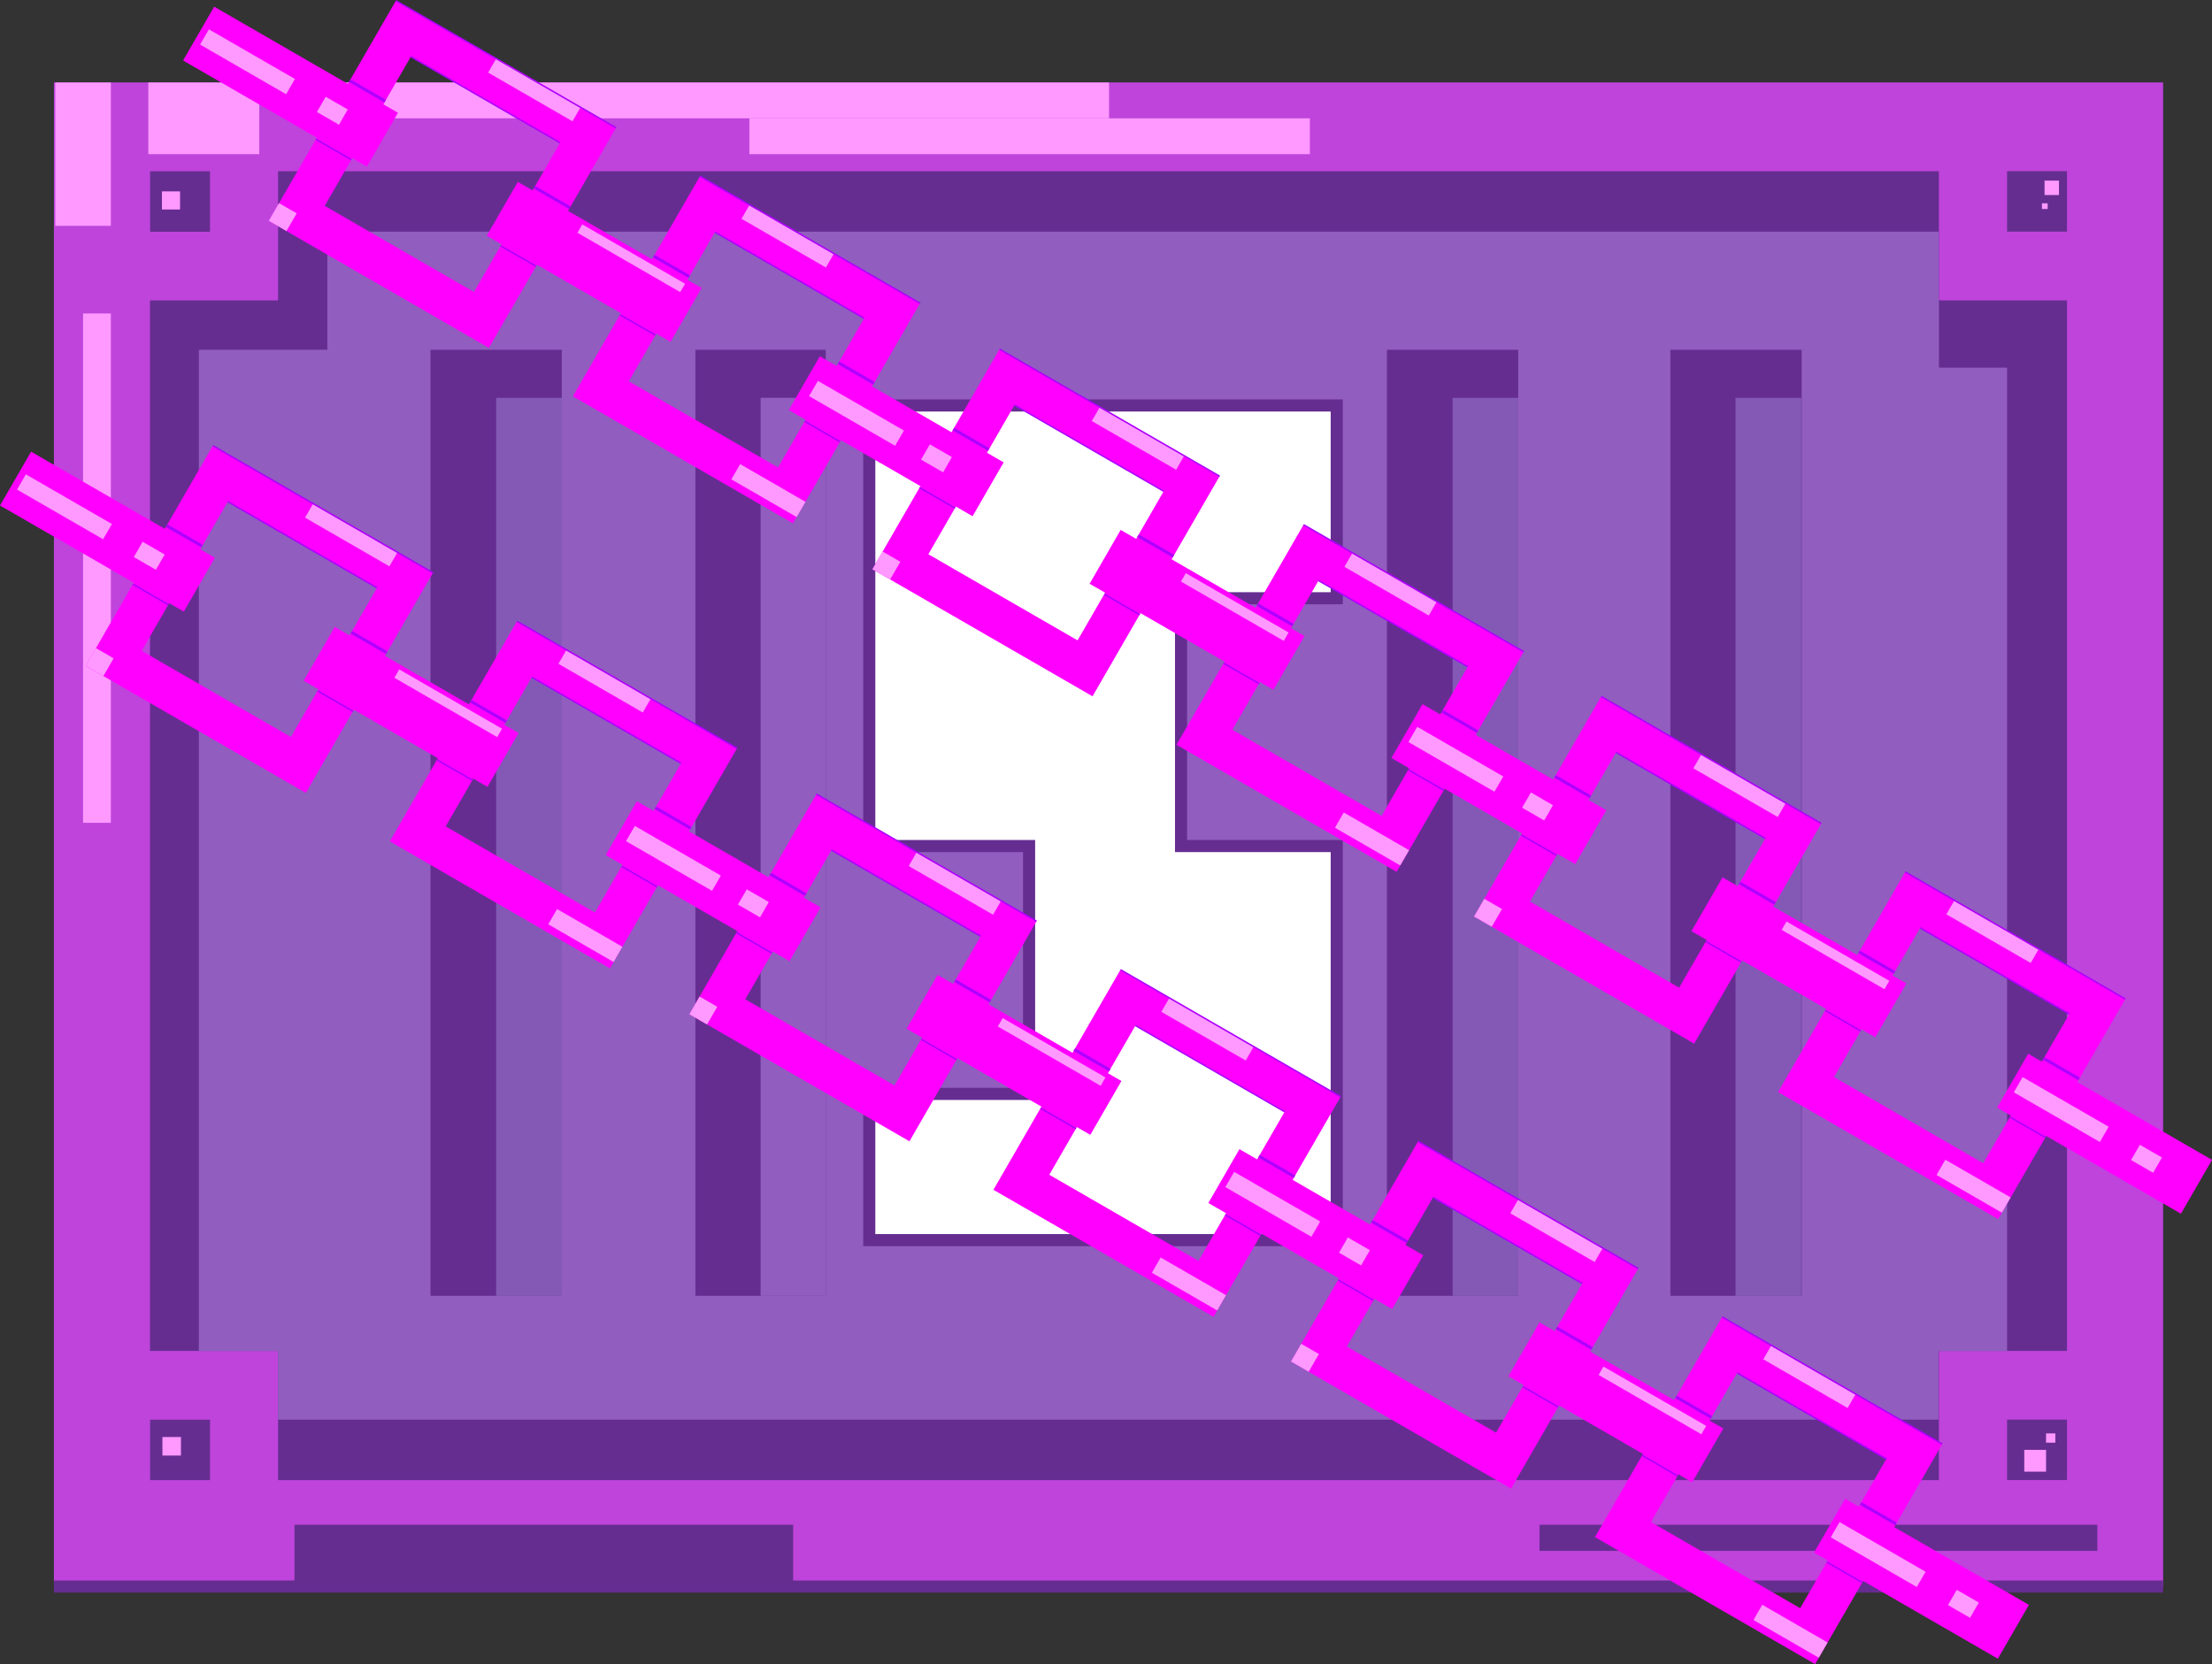 <svg id="Layer_1" xmlns="http://www.w3.org/2000/svg" version="1.1" viewBox="491.36 209.71 365.39 274.95">
	<rect x="491.36" y="209.71" width="365.39" height="274.95" fill="#333333" stroke="none"/>
	<!-- Generator: Adobe Illustrator 29.4.0, SVG Export Plug-In . SVG Version: 2.1.0 Build 152) -->
	<defs>
		<style>
			.st0 {         fill: #66357b;       }        .st1, .st2 {         stroke: #662d91;         stroke-width: 2px;       }        .st1, .st2, .st3, .st4 {         stroke-miterlimit: 10;       }        .st1, .st5 {         fill: #662d91;       }        .st6 {         fill: #bf44db;       }        .st2 {         fill: #fff;       }        .st7 {         fill: #8459b6;       }        .st8 {         fill: #f2f2f2;       }        .st3 {         stroke-width: .25px;       }        .st3, .st4 {         fill: #af00ff;         stroke: #af00ff;       }        .st9 {         fill: #f0f;       }        .st4 {         stroke-width: .5px;       }        .st10 {         fill: #915dbe;       }        .st11 {         fill: #f9f;       }
		</style>
	</defs>
	<g>
		<polygon class="st8" points="712.07 256.95 707.13 256.95 707.13 252.18 712.07 252.18 712.07 253.8 712.07 256.95">
		</polygon>
		<g>
			<rect class="st5" x="500.27" y="223.34" width="348.39" height="248.49">
			</rect>
			<path class="st6" d="M500.27,223.34v248.49h348.39v-248.49h-348.39ZM516.15,238.01h9.9v9.99h-9.9v-9.99ZM526.05,454.25h-9.9v-9.99h9.9v9.99ZM832.8,454.24h-9.9v-9.99h9.9v9.99ZM832.8,432.91h-21.16v21.34h-274.35v-21.34h-21.16v-173.57h21.16v-21.34h274.35v21.34h21.16v173.57ZM832.8,247.98h-9.9v-9.99h9.9v9.99Z">
			</path>
			<rect class="st7" x="573.32" y="275.44" width="10.85" height="148.36">
			</rect>
			<rect class="st10" x="617" y="275.44" width="10.76" height="148.36">
			</rect>
			<path class="st10" d="M822.9,432.91v-162.46h-11.26v-11.13h-.03v-11.34h-266.18v19.52h-2.18s-.03,0-.03,0c0,0,0,0,0,0s0,0,0,0h-.02s-18.99,0-18.99,0v165.42h13.07v11.34h274.39s0,0,0,0h-.1v-11.34h11.33ZM584.16,423.8h-21.69v-156.3h21.69v156.3ZM627.76,423.8h-21.53v-156.3h21.53v156.3ZM742.15,423.8h-21.69v-156.3h21.69v156.3ZM788.97,423.8h-21.69v-156.3h21.69v156.3Z">
			</path>
			<rect class="st7" x="731.31" y="275.44" width="10.85" height="148.36">
			</rect>
			<rect class="st7" x="778.05" y="275.44" width="10.85" height="148.36">
			</rect>
		</g>
		<polygon class="st2" points="686.45 308.55 712.17 308.55 712.17 276.7 634.95 276.7 634.95 349.49 661.35 349.49 661.35 390.44 634.95 390.44 634.95 414.6 712.17 414.6 712.17 349.49 686.45 349.49 686.45 308.55">
		</polygon>
		<rect class="st11" x="500.49" y="223.34" width="9.18" height="23.68">
		</rect>
		<rect class="st11" x="505.08" y="261.5" width="4.59" height="84.15">
		</rect>
		<rect class="st11" x="515.86" y="223.34" width="18.33" height="11.84">
		</rect>
		<line class="st1" x1="500.27" y1="471.83" x2="848.67" y2="471.83">
		</line>
		<rect class="st11" x="542.23" y="223.34" width="132.33" height="5.92">
		</rect>
		<rect class="st11" x="615.15" y="229.26" width="92.58" height="5.92">
		</rect>
		<rect class="st5" x="745.66" y="461.62" width="92.15" height="4.32">
		</rect>
		<rect class="st5" x="540" y="461.62" width="82.38" height="10.21">
		</rect>
		<path class="st0" d="M516.15,247.99">
		</path>
		<rect class="st11" x="829.09" y="239.55" width="2.38" height="2.38">
		</rect>
		<rect class="st11" x="518.11" y="241.33" width="2.99" height="2.99">
		</rect>
		<rect class="st11" x="518.19" y="447.13" width="3.06" height="3.06">
		</rect>
		<rect class="st11" x="825.74" y="449.25" width="3.6" height="3.6">
		</rect>
		<rect class="st11" x="829.34" y="446.53" width="1.53" height="1.53">
		</rect>
		<rect class="st11" x="828.66" y="243.3" width=".94" height=".94">
		</rect>
		<animateTransform attributeName="transform" type="translate" values="0 0; 2 2; -2 -1; 1 -2; -1 1; 0 0" dur="0.2s" repeatCount="indefinite">
		</animateTransform>
	</g>
	<g>
		<path class="st9" d="M821.43,411.13l20.99-36.36-36.36-20.99-20.99,36.36,36.36,20.99ZM808.54,363.01l24.65,14.23-14.23,24.65-24.65-14.23,14.23-24.65Z">
		</path>
		<path class="st9" d="M771.21,382.13l20.99-36.36-36.36-20.99-20.99,36.36,36.36,20.99ZM758.31,334.01l24.65,14.23-14.23,24.65-24.65-14.23,14.23-24.65Z">
		</path>
		<path class="st9" d="M722.06,353.75l20.99-36.36-36.36-20.99-20.99,36.36,36.36,20.99ZM709.16,305.63l24.65,14.23-14.23,24.65-24.65-14.23,14.23-24.65Z">
		</path>
		<path class="st9" d="M671.83,324.75l20.99-36.36-36.36-20.99-20.99,36.36,36.36,20.99ZM658.94,276.63l24.65,14.23-14.23,24.65-24.65-14.23,14.23-24.65Z">
		</path>
		<path class="st9" d="M622.35,296.18l20.99-36.36-36.36-20.99-20.99,36.36,36.36,20.99ZM609.46,248.06l24.65,14.23-14.23,24.65-24.65-14.23,14.23-24.65Z">
		</path>
		<path class="st9" d="M572.12,267.19l20.99-36.36-36.36-20.99-20.99,36.36,36.36,20.99ZM559.23,219.07l24.65,14.23-14.23,24.65-24.65-14.23,14.23-24.65Z">
		</path>
		<rect class="st9" x="770.99" y="362.75" width="35.06" height="10.27" transform="translate(1287.45 1080.73) rotate(-150)">
		</rect>
		<rect class="st9" x="721.42" y="334.13" width="35.06" height="10.27" transform="translate(1209.27 1002.55) rotate(-150)">
		</rect>
		<rect class="st9" x="671.57" y="305.35" width="35.06" height="10.27" transform="translate(1130.63 923.91) rotate(-150)">
		</rect>
		<rect class="st9" x="621.88" y="276.66" width="35.06" height="10.27" transform="translate(1052.25 845.53) rotate(-150)">
		</rect>
		<rect class="st9" x="571.97" y="247.85" width="35.06" height="10.27" transform="translate(973.54 766.82) rotate(-150)">
		</rect>
		<rect class="st9" x="821.48" y="391.9" width="35.06" height="10.27" transform="translate(1367.09 1160.37) rotate(-150)">
		</rect>
		<rect class="st9" x="521.82" y="218.89" width="35.06" height="10.27" transform="translate(894.43 687.71) rotate(-150)">
		</rect>
		<line class="st4" x1="834.8" y1="387.97" x2="828.95" y2="384.59">
		</line>
		<line class="st4" x1="804.3" y1="370.36" x2="798.44" y2="366.98">
		</line>
		<line class="st4" x1="784.58" y1="358.97" x2="778.72" y2="355.59">
		</line>
		<line class="st4" x1="754.07" y1="341.36" x2="748.22" y2="337.98">
		</line>
		<line class="st4" x1="735.43" y1="330.59" x2="729.57" y2="327.21">
		</line>
		<line class="st4" x1="704.92" y1="312.98" x2="699.06" y2="309.6">
		</line>
		<line class="st4" x1="685.2" y1="301.6" x2="679.34" y2="298.22">
		</line>
		<line class="st4" x1="654.69" y1="283.98" x2="648.84" y2="280.6">
		</line>
		<line class="st4" x1="635.72" y1="273.03" x2="629.86" y2="269.65">
		</line>
		<line class="st4" x1="605.21" y1="255.41" x2="599.36" y2="252.03">
		</line>
		<line class="st4" x1="585.49" y1="244.03" x2="579.64" y2="240.65">
		</line>
		<line class="st4" x1="554.99" y1="226.42" x2="549.13" y2="223.04">
		</line>
		<line class="st3" x1="829.22" y1="397.64" x2="823.36" y2="394.26">
		</line>
		<line class="st3" x1="798.71" y1="380.03" x2="792.86" y2="376.65">
		</line>
		<line class="st3" x1="778.99" y1="368.65" x2="773.14" y2="365.27">
		</line>
		<line class="st3" x1="748.49" y1="351.03" x2="742.63" y2="347.65">
		</line>
		<line class="st3" x1="729.84" y1="340.27" x2="723.99" y2="336.89">
		</line>
		<line class="st3" x1="699.33" y1="322.66" x2="693.48" y2="319.28">
		</line>
		<line class="st3" x1="679.62" y1="311.27" x2="673.76" y2="307.89">
		</line>
		<line class="st3" x1="649.11" y1="293.66" x2="643.25" y2="290.28">
		</line>
		<line class="st3" x1="630.13" y1="282.7" x2="624.28" y2="279.32">
		</line>
		<line class="st3" x1="599.63" y1="265.09" x2="593.77" y2="261.71">
		</line>
		<line class="st3" x1="579.91" y1="253.7" x2="574.05" y2="250.32">
		</line>
		<line class="st3" x1="549.4" y1="236.09" x2="543.54" y2="232.71">
		</line>
		<rect class="st11" x="811.15" y="404.25" width="12.46" height="2.91" transform="translate(1322.39 1165.73) rotate(-150)">
		</rect>
		<rect class="st11" x="711.77" y="346.87" width="12.46" height="2.91" transform="translate(1165.64 1008.98) rotate(-150)">
		</rect>
		<rect class="st11" x="612.06" y="289.3" width="12.46" height="2.91" transform="translate(1008.37 851.71) rotate(-150)">
		</rect>
		<rect class="st11" x="823.63" y="391.58" width="16.41" height="2.91" transform="translate(1355.72 1149.32) rotate(-150)">
		</rect>
		<rect class="st11" x="723.63" y="333.71" width="16.41" height="2.91" transform="translate(1198.05 991.33) rotate(-150)">
		</rect>
		<rect class="st11" x="624.64" y="276.55" width="16.41" height="2.91" transform="translate(1041.9 835.18) rotate(-150)">
		</rect>
		<rect class="st11" x="524.04" y="218.47" width="16.41" height="2.91" transform="translate(883.22 676.5) rotate(-150)">
		</rect>
		<rect class="st11" x="843.82" y="399.71" width="4.21" height="2.91" transform="translate(1377.94 1171.54) rotate(-150)">
		</rect>
		<rect class="st11" x="743.24" y="341.5" width="4.21" height="2.91" transform="translate(1219.35 1012.63) rotate(-150)">
		</rect>
		<rect class="st11" x="643.94" y="283.99" width="4.21" height="2.91" transform="translate(1062.82 855.66) rotate(-150)">
		</rect>
		<rect class="st11" x="544.15" y="226.56" width="4.21" height="2.91" transform="translate(905.32 698.6) rotate(-150)">
		</rect>
		<rect class="st11" x="812.45" y="362.31" width="16.09" height="2.66" transform="translate(1349.25 1088.81) rotate(-150)">
		</rect>
		<rect class="st11" x="770.67" y="338.18" width="16.09" height="2.66" transform="translate(1283.34 1022.9) rotate(-150)">
		</rect>
		<rect class="st11" x="713.03" y="304.91" width="16.09" height="2.66" transform="translate(1192.42 931.98) rotate(-150)">
		</rect>
		<rect class="st11" x="671.29" y="280.81" width="16.09" height="2.66" transform="translate(1126.59 866.15) rotate(-150)">
		</rect>
		<rect class="st11" x="613.44" y="247.41" width="16.09" height="2.66" transform="translate(1035.33 774.89) rotate(-150)">
		</rect>
		<rect class="st11" x="571.58" y="223.24" width="16.09" height="2.66" transform="translate(969.31 708.87) rotate(-150)">
		</rect>
		<rect class="st11" x="784.74" y="366.76" width="19.61" height="1.6" transform="translate(1298.87 1083.14) rotate(-150)">
		</rect>
		<rect class="st11" x="685.52" y="309.19" width="19.61" height="1.6" transform="translate(1142.5 926.12) rotate(-150)">
		</rect>
		<rect class="st11" x="585.84" y="251.58" width="19.61" height="1.6" transform="translate(985.29 768.77) rotate(-150)">
		</rect>
		<rect class="st11" x="735.46" y="358.83" width="3.38" height="3.38" transform="translate(1195.29 1041.31) rotate(-150)">
		</rect>
		<rect class="st11" x="636.09" y="301.45" width="3.38" height="3.38" transform="translate(1038.54 884.56) rotate(-150)">
		</rect>
		<rect class="st11" x="536.38" y="243.88" width="3.38" height="3.38" transform="translate(881.26 727.28) rotate(-150)">
		</rect>
		<line class="st3" x1="842.43" y1="374.76" x2="806.07" y2="353.77">
		</line>
		<line class="st3" x1="792.2" y1="345.77" x2="755.84" y2="324.77">
		</line>
		<line class="st3" x1="743.05" y1="317.39" x2="706.69" y2="296.4">
		</line>
		<line class="st3" x1="692.83" y1="288.39" x2="656.46" y2="267.4">
		</line>
		<line class="st3" x1="643.34" y1="259.82" x2="606.98" y2="238.83">
		</line>
		<line class="st3" x1="593.12" y1="230.82" x2="556.75" y2="209.83">
		</line>
		<line class="st3" x1="833.19" y1="377.24" x2="808.54" y2="363.01">
		</line>
		<line class="st3" x1="782.97" y1="348.24" x2="758.31" y2="334.01">
		</line>
		<line class="st3" x1="733.82" y1="319.86" x2="709.16" y2="305.63">
		</line>
		<line class="st3" x1="683.59" y1="290.87" x2="658.94" y2="276.63">
		</line>
		<line class="st3" x1="634.11" y1="262.3" x2="609.46" y2="248.06">
		</line>
		<line class="st3" x1="583.88" y1="233.3" x2="559.23" y2="219.07">
		</line>
		<animateTransform attributeName="transform" from="0 0" to="100 0" begin="0s" dur="2s" repeatCount="indefinite">
		</animateTransform>
		<animate attributeName="opacity" from="1" to="0" begin="2s" dur="2s" repeatCount="indefinite">
		</animate>
	</g>
	<g>
		<path class="st9" d="M791.19,484.65l20.99-36.36-36.36-20.99-20.99,36.36,36.36,20.99ZM778.3,436.53l24.65,14.23-14.23,24.65-24.65-14.23,14.23-24.65Z">
		</path>
		<path class="st9" d="M740.97,455.65l20.99-36.36-36.36-20.99-20.99,36.36,36.36,20.99ZM728.07,407.53l24.65,14.23-14.23,24.65-24.65-14.23,14.23-24.65Z">
		</path>
		<path class="st9" d="M691.82,427.27l20.99-36.36-36.36-20.99-20.99,36.36,36.36,20.99ZM678.92,379.15l24.65,14.23-14.23,24.65-24.65-14.23,14.23-24.65Z">
		</path>
		<path class="st9" d="M641.59,398.27l20.99-36.36-36.36-20.99-20.99,36.36,36.36,20.99ZM628.7,350.16l24.65,14.23-14.23,24.65-24.65-14.23,14.23-24.65Z">
		</path>
		<path class="st9" d="M592.11,369.71l20.99-36.36-36.36-20.99-20.99,36.36,36.36,20.99ZM579.21,321.59l24.65,14.23-14.23,24.65-24.65-14.23,14.23-24.65Z">
		</path>
		<path class="st9" d="M541.88,340.71l20.99-36.36-36.36-20.99-20.99,36.36,36.36,20.99ZM528.99,292.59l24.65,14.23-14.23,24.65-24.65-14.23,14.23-24.65Z">
		</path>
		<rect class="st9" x="740.75" y="436.27" width="35.06" height="10.27" transform="translate(1194.26 1202.81) rotate(-150)">
		</rect>
		<rect class="st9" x="691.18" y="407.65" width="35.06" height="10.27" transform="translate(1116.08 1124.62) rotate(-150)">
		</rect>
		<rect class="st9" x="641.33" y="378.87" width="35.06" height="10.27" transform="translate(1037.44 1045.98) rotate(-150)">
		</rect>
		<rect class="st9" x="591.64" y="350.18" width="35.06" height="10.27" transform="translate(959.06 967.6) rotate(-150)">
		</rect>
		<rect class="st9" x="541.73" y="321.37" width="35.06" height="10.27" transform="translate(880.35 888.89) rotate(-150)">
		</rect>
		<rect class="st9" x="791.24" y="465.42" width="35.06" height="10.27" transform="translate(1273.9 1282.44) rotate(-150)">
		</rect>
		<rect class="st9" x="491.58" y="292.41" width="35.06" height="10.27" transform="translate(801.24 809.78) rotate(-150)">
		</rect>
		<line class="st4" x1="804.56" y1="461.49" x2="798.71" y2="458.11">
		</line>
		<line class="st4" x1="774.06" y1="443.88" x2="768.2" y2="440.5">
		</line>
		<line class="st4" x1="754.34" y1="432.49" x2="748.48" y2="429.11">
		</line>
		<line class="st4" x1="723.83" y1="414.88" x2="717.97" y2="411.5">
		</line>
		<line class="st4" x1="705.19" y1="404.12" x2="699.33" y2="400.74">
		</line>
		<line class="st4" x1="674.68" y1="386.5" x2="668.82" y2="383.12">
		</line>
		<line class="st4" x1="654.96" y1="375.12" x2="649.1" y2="371.74">
		</line>
		<line class="st4" x1="624.45" y1="357.51" x2="618.6" y2="354.12">
		</line>
		<line class="st4" x1="605.48" y1="346.55" x2="599.62" y2="343.17">
		</line>
		<line class="st4" x1="574.97" y1="328.94" x2="569.12" y2="325.56">
		</line>
		<line class="st4" x1="555.25" y1="317.55" x2="549.4" y2="314.17">
		</line>
		<line class="st4" x1="524.74" y1="299.94" x2="518.89" y2="296.56">
		</line>
		<line class="st3" x1="798.98" y1="471.17" x2="793.12" y2="467.79">
		</line>
		<line class="st3" x1="768.47" y1="453.55" x2="762.62" y2="450.17">
		</line>
		<line class="st3" x1="748.75" y1="442.17" x2="742.9" y2="438.79">
		</line>
		<line class="st3" x1="718.24" y1="424.56" x2="712.39" y2="421.17">
		</line>
		<line class="st3" x1="699.6" y1="413.79" x2="693.75" y2="410.41">
		</line>
		<line class="st3" x1="669.09" y1="396.18" x2="663.24" y2="392.8">
		</line>
		<line class="st3" x1="649.37" y1="384.79" x2="643.52" y2="381.41">
		</line>
		<line class="st3" x1="618.87" y1="367.18" x2="613.01" y2="363.8">
		</line>
		<line class="st3" x1="599.89" y1="356.22" x2="594.04" y2="352.84">
		</line>
		<line class="st3" x1="569.39" y1="338.61" x2="563.53" y2="335.23">
		</line>
		<line class="st3" x1="549.67" y1="327.23" x2="543.81" y2="323.85">
		</line>
		<line class="st3" x1="519.16" y1="309.61" x2="513.3" y2="306.23">
		</line>
		<rect class="st11" x="780.91" y="477.77" width="12.46" height="2.91" transform="translate(1229.2 1287.81) rotate(-150)">
		</rect>
		<rect class="st11" x="681.53" y="420.39" width="12.46" height="2.91" transform="translate(1072.45 1131.05) rotate(-150)">
		</rect>
		<rect class="st11" x="581.82" y="362.83" width="12.46" height="2.91" transform="translate(915.17 973.78) rotate(-150)">
		</rect>
		<rect class="st11" x="793.39" y="465.1" width="16.41" height="2.91" transform="translate(1262.53 1271.39) rotate(-150)">
		</rect>
		<rect class="st11" x="693.39" y="407.23" width="16.41" height="2.91" transform="translate(1104.86 1113.41) rotate(-150)">
		</rect>
		<rect class="st11" x="594.4" y="350.07" width="16.41" height="2.91" transform="translate(948.71 957.26) rotate(-150)">
		</rect>
		<rect class="st11" x="493.79" y="291.99" width="16.41" height="2.91" transform="translate(790.03 798.57) rotate(-150)">
		</rect>
		<rect class="st11" x="813.58" y="473.23" width="4.21" height="2.91" transform="translate(1284.75 1293.62) rotate(-150)">
		</rect>
		<rect class="st11" x="713" y="415.02" width="4.21" height="2.91" transform="translate(1126.16 1134.7) rotate(-150)">
		</rect>
		<rect class="st11" x="613.7" y="357.51" width="4.21" height="2.91" transform="translate(969.63 977.73) rotate(-150)">
		</rect>
		<rect class="st11" x="513.91" y="300.08" width="4.21" height="2.91" transform="translate(812.13 820.68) rotate(-150)">
		</rect>
		<rect class="st11" x="782.21" y="435.83" width="16.09" height="2.66" transform="translate(1256.06 1210.88) rotate(-150)">
		</rect>
		<rect class="st11" x="740.43" y="411.71" width="16.09" height="2.66" transform="translate(1190.15 1144.98) rotate(-150)">
		</rect>
		<rect class="st11" x="682.79" y="378.43" width="16.09" height="2.66" transform="translate(1099.23 1054.05) rotate(-150)">
		</rect>
		<rect class="st11" x="641.05" y="354.33" width="16.09" height="2.66" transform="translate(1033.4 988.22) rotate(-150)">
		</rect>
		<rect class="st11" x="583.2" y="320.93" width="16.09" height="2.66" transform="translate(942.14 896.96) rotate(-150)">
		</rect>
		<rect class="st11" x="541.34" y="296.76" width="16.09" height="2.66" transform="translate(876.12 830.95) rotate(-150)">
		</rect>
		<rect class="st11" x="754.5" y="440.28" width="19.61" height="1.6" transform="translate(1205.68 1205.22) rotate(-150)">
		</rect>
		<rect class="st11" x="655.28" y="382.72" width="19.61" height="1.6" transform="translate(1049.3 1048.19) rotate(-150)">
		</rect>
		<rect class="st11" x="555.6" y="325.1" width="19.61" height="1.6" transform="translate(892.1 890.84) rotate(-150)">
		</rect>
		<rect class="st11" x="705.22" y="432.35" width="3.38" height="3.38" transform="translate(1102.1 1163.38) rotate(-150)">
		</rect>
		<rect class="st11" x="605.85" y="374.97" width="3.38" height="3.38" transform="translate(945.35 1006.63) rotate(-150)">
		</rect>
		<rect class="st11" x="506.14" y="317.4" width="3.38" height="3.38" transform="translate(788.07 849.35) rotate(-150)">
		</rect>
		<line class="st3" x1="812.19" y1="448.29" x2="775.83" y2="427.29">
		</line>
		<line class="st3" x1="761.96" y1="419.29" x2="725.6" y2="398.29">
		</line>
		<line class="st3" x1="712.81" y1="390.91" x2="676.45" y2="369.92">
		</line>
		<line class="st3" x1="662.58" y1="361.91" x2="626.22" y2="340.92">
		</line>
		<line class="st3" x1="613.1" y1="333.34" x2="576.74" y2="312.35">
		</line>
		<line class="st3" x1="562.88" y1="304.35" x2="526.51" y2="283.35">
		</line>
		<line class="st3" x1="802.95" y1="450.76" x2="778.3" y2="436.53">
		</line>
		<line class="st3" x1="752.72" y1="421.76" x2="728.07" y2="407.53">
		</line>
		<line class="st3" x1="703.57" y1="393.39" x2="678.92" y2="379.15">
		</line>
		<line class="st3" x1="653.35" y1="364.39" x2="628.7" y2="350.16">
		</line>
		<line class="st3" x1="603.87" y1="335.82" x2="579.21" y2="321.59">
		</line>
		<line class="st3" x1="553.64" y1="306.82" x2="528.99" y2="292.59">
		</line>
		<animateTransform attributeName="transform" type="translate" from="0 0" to="-100 0" begin="0s" dur="2s" repeatCount="indefinite">
		</animateTransform>
		<animate attributeName="opacity" from="1" to="0" begin="2s" dur="2s" repeatCount="indefinite">
		</animate>
	</g>
</svg>
